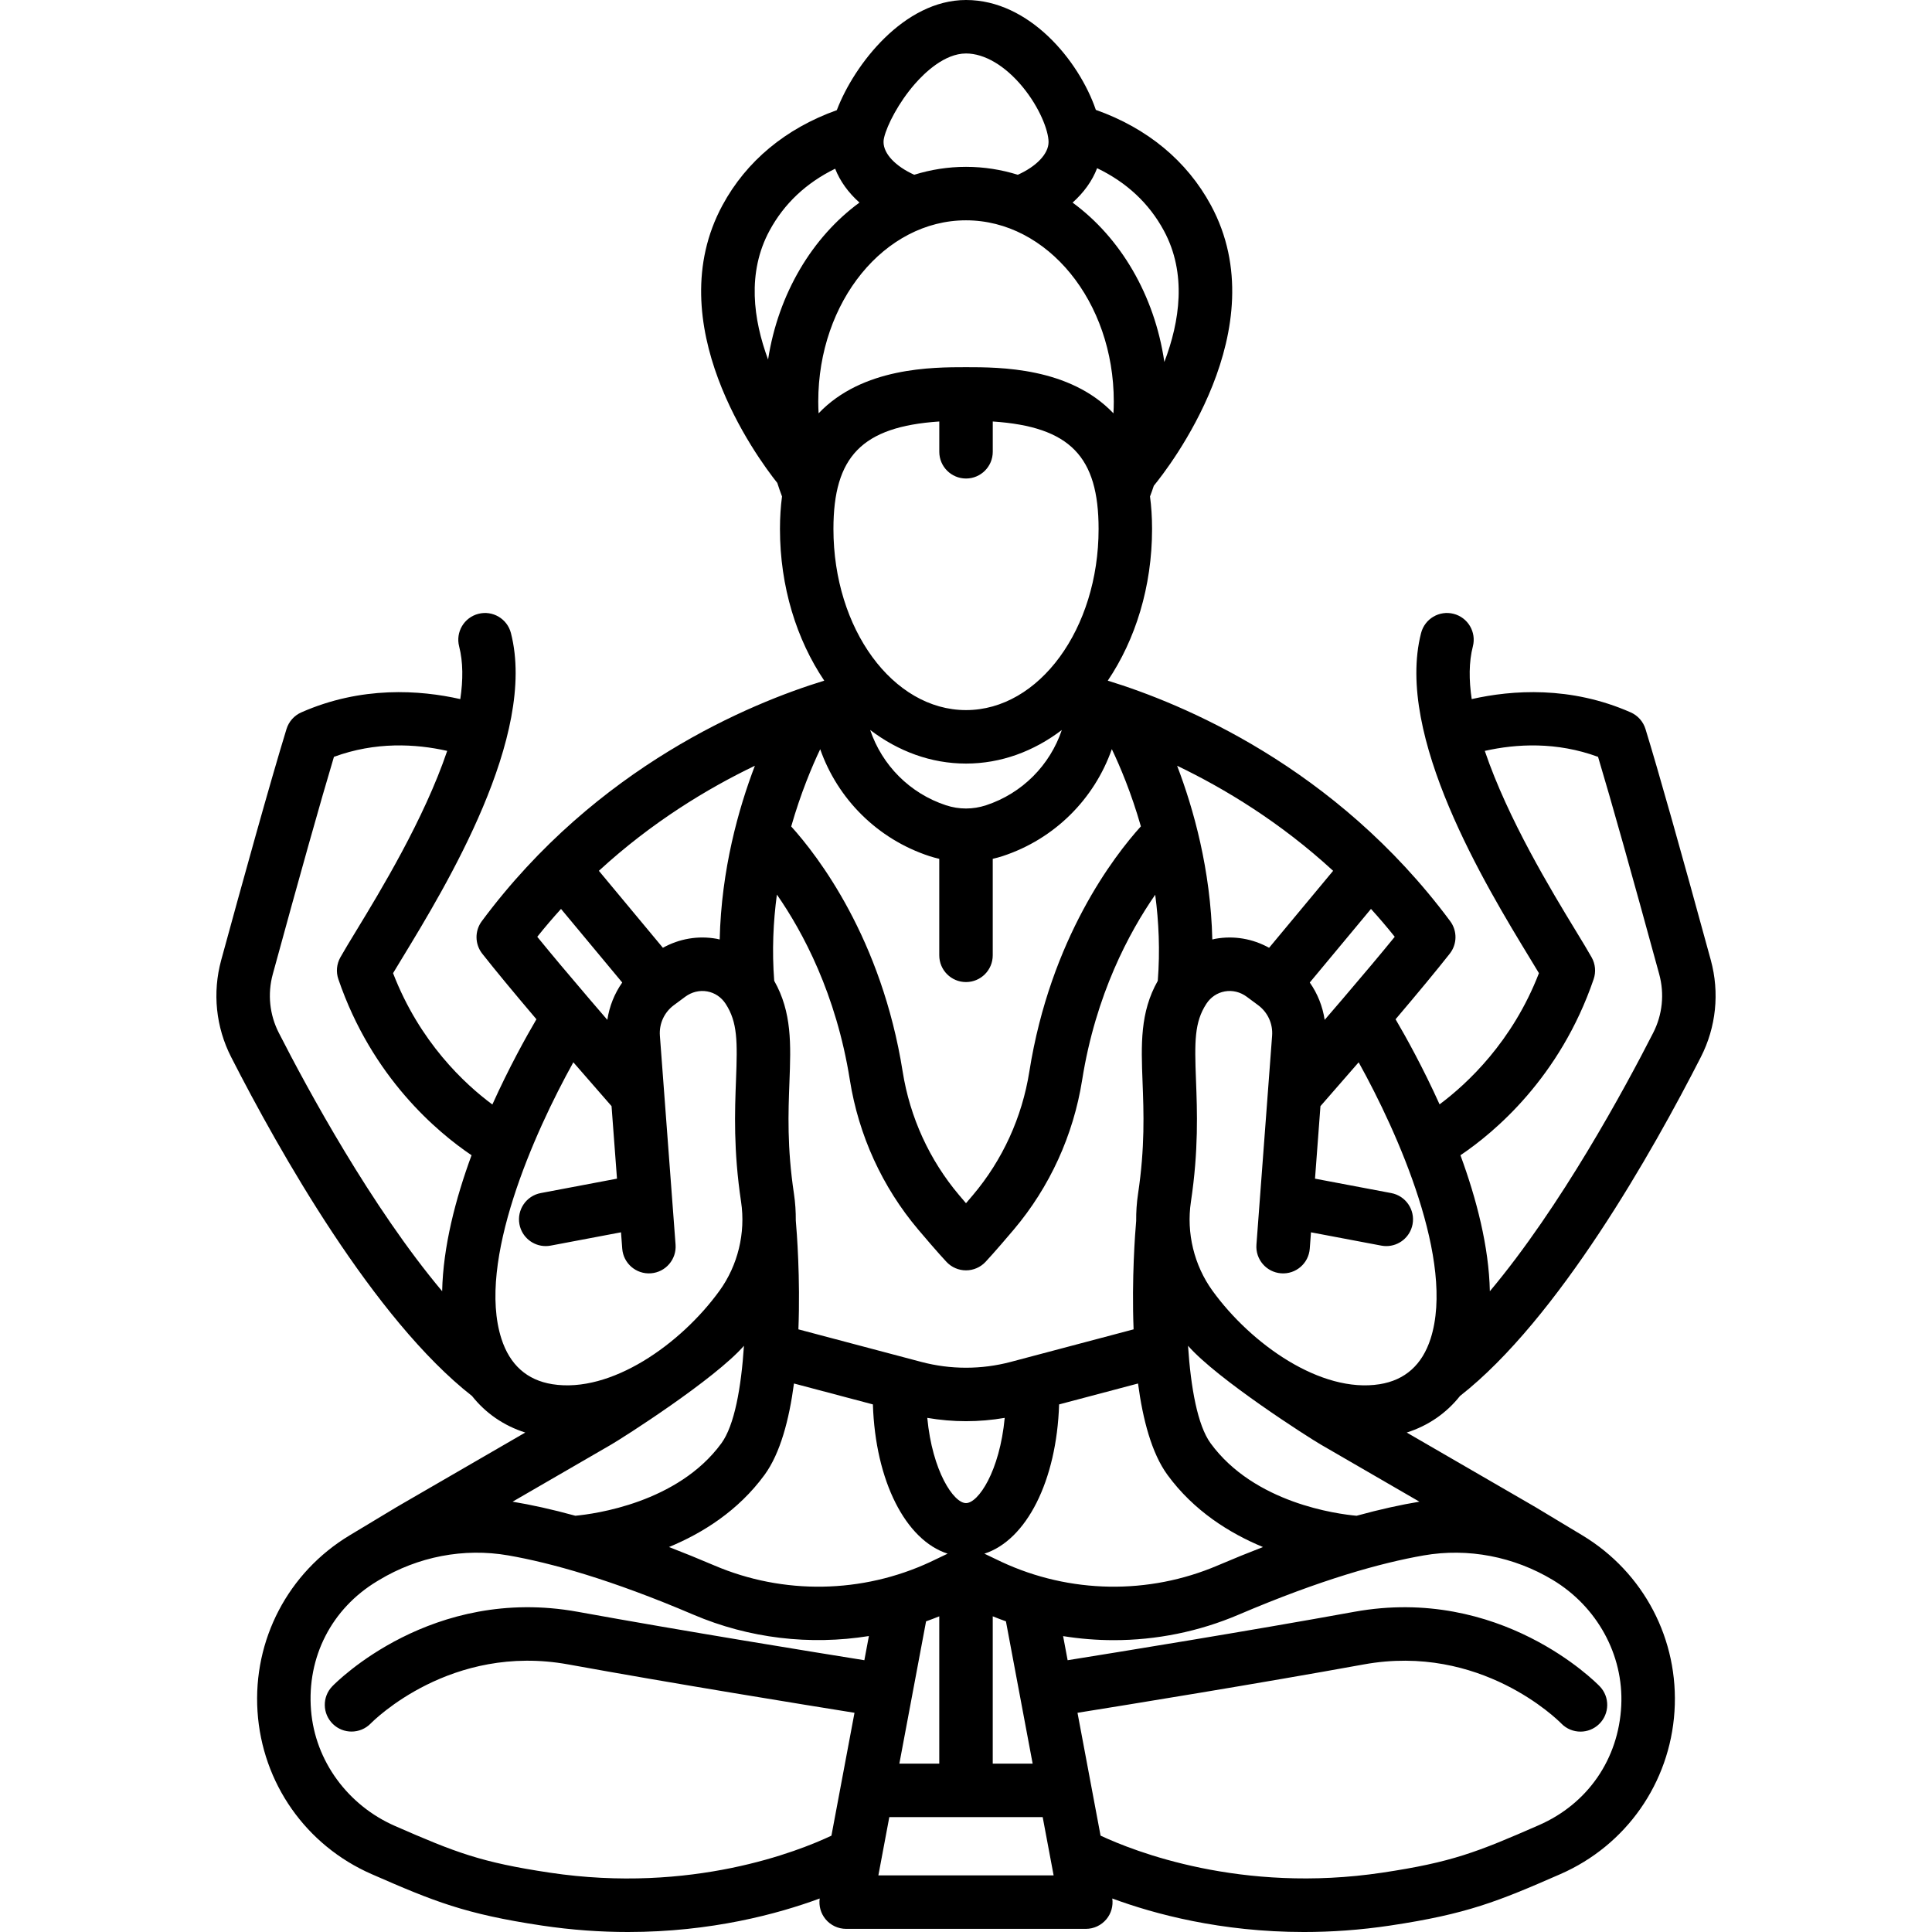 <?xml version="1.0" encoding="iso-8859-1"?>
<!-- Generator: Adobe Illustrator 18.0.0, SVG Export Plug-In . SVG Version: 6.00 Build 0)  -->
<!DOCTYPE svg PUBLIC "-//W3C//DTD SVG 1.1//EN" "http://www.w3.org/Graphics/SVG/1.1/DTD/svg11.dtd">
<svg version="1.1" id="Capa_1" xmlns="http://www.w3.org/2000/svg" xmlns:xlink="http://www.w3.org/1999/xlink" x="0px" y="0px"
	 viewBox="0 0 469.69 469.69" style="enable-background:new 0 0 469.69 469.69;" xml:space="preserve">
<path d="M354.942,339.377c23.868-18.678,46.884-59.531,58.543-82.374c3.728-7.29,4.592-15.665,2.432-23.585
	c-7.302-26.727-12.794-46.158-15.884-56.194c-0.554-1.802-1.864-3.274-3.589-4.035c-14.639-6.456-28.843-5.446-38.656-3.233
	c-0.693-4.659-0.696-9.015,0.281-12.813c0.895-3.477-1.199-7.02-4.676-7.914c-3.474-0.894-7.021,1.199-7.914,4.677
	c-6.429,24.998,15.791,61.521,26.469,79.073c0.798,1.313,1.539,2.531,2.185,3.608c-6.442,16.662-17.411,26.866-24.156,31.896
	c-4.042-8.948-8.148-16.344-10.698-20.69c5.555-6.542,9.984-11.901,13.169-15.94c1.818-2.305,1.865-5.542,0.116-7.899
	c-27.978-37.691-65.402-53.009-83.252-58.477c6.708-9.952,10.768-22.826,10.768-36.88c0-2.837-0.176-5.463-0.498-7.906
	c0.328-0.861,0.637-1.729,0.927-2.604c3.397-4.135,30.094-38.2,13.874-68.197c-5.832-10.789-15.466-18.746-27.97-23.176
	C262.331,14.792,250.27,0,234.856,0c-15.083,0-27.202,15.703-31.418,26.78c-12.417,4.442-21.989,12.373-27.793,23.11
	c-15.548,28.755,8.291,61.191,13.325,67.518c0.351,1.104,0.734,2.197,1.146,3.28c-0.322,2.444-0.499,5.071-0.499,7.91
	c0,14.053,4.06,26.926,10.767,36.878c-17.847,5.466-55.277,20.783-83.257,58.479c-1.75,2.357-1.702,5.594,0.116,7.899
	c3.183,4.036,7.612,9.395,13.169,15.939c-2.553,4.351-6.666,11.76-10.713,20.724c-6.727-4.983-17.663-15.134-24.142-31.928
	c0.646-1.078,1.387-2.296,2.186-3.609c10.678-17.552,32.896-54.074,26.469-79.073c-0.895-3.477-4.439-5.572-7.914-4.677
	c-3.477,0.894-5.571,4.437-4.677,7.914c0.977,3.798,0.974,8.154,0.281,12.813c-9.813-2.213-24.016-3.223-38.656,3.233
	c-1.726,0.761-3.035,2.233-3.59,4.036c-3.902,12.68-10.791,37.557-15.883,56.196c-2.16,7.918-1.296,16.293,2.429,23.578
	c11.661,22.846,34.676,63.698,58.546,82.378c3.331,4.196,7.711,7.219,12.948,8.891l-30.467,17.646
	c-0.126,0.065-0.237,0.15-0.357,0.222l-0.01-0.016L85,373.26c-14.942,8.994-23.524,25.395-22.397,42.802
	c1.126,17.403,11.75,32.557,27.723,39.548c15.191,6.649,22.695,9.706,41.38,12.509c7.373,1.106,14.386,1.572,20.977,1.572
	c20.212-0.001,36.41-4.385,46.594-8.147c-0.248,1.801,0.26,3.629,1.427,5.035c1.235,1.488,3.068,2.349,5.002,2.349h29.138h29.137
	c1.934,0,3.768-0.861,5.002-2.349c1.167-1.406,1.675-3.234,1.428-5.034c10.184,3.762,26.381,8.146,46.594,8.146
	c6.589,0,13.606-0.466,20.977-1.572c18.686-2.802,26.189-5.86,41.382-12.509c15.973-6.991,26.596-22.145,27.723-39.547
	c1.127-17.407-7.456-33.807-22.397-42.802l-11.861-7.14l-0.011,0.018c-0.072-0.043-0.135-0.097-0.208-0.138l-30.617-17.732
	C347.231,346.596,351.611,343.573,354.942,339.377z M387.435,238.04c0.598-1.751,0.421-3.674-0.486-5.287
	c-0.948-1.687-2.249-3.824-3.896-6.53c-5.759-9.466-16.458-27.067-22.083-43.672c7.726-1.737,17.44-2.257,27.534,1.447
	c3.165,10.544,8.271,28.682,14.872,52.845c1.305,4.786,0.785,9.844-1.467,14.247c-6.973,13.66-22.505,42.331-39.711,62.823
	c-0.223-10.838-3.249-22.453-7.146-33.061C363.269,275.313,379.255,261.995,387.435,238.04z M326.347,242.924
	c-1.395,1.631-2.838,3.31-4.307,5.013c-0.492-3.281-1.728-6.381-3.621-9.078l14.881-17.891c1.961,2.161,3.891,4.415,5.777,6.775
	C335.729,231.857,331.466,236.941,326.347,242.924z M251.047,428.758h-9.702v-35.814c1.061,0.434,2.132,0.833,3.207,1.219
	L251.047,428.758z M161.157,230.417l-15.566-18.713c12.875-11.836,26.399-20.007,37.928-25.542
	c-3.986,10.434-8.156,25.261-8.555,42.237c-0.243-0.053-0.478-0.124-0.724-0.169C169.704,227.414,165.155,228.204,161.157,230.417z
	 M234.851,116.333c3.59,0,6.5-2.91,6.5-6.5v-7.364c18.85,1.257,25.729,8.576,25.729,26.128c0,24.281-14.459,44.036-32.231,44.036
	c-17.773,0-32.232-19.754-32.232-44.036c0-17.553,6.881-24.872,25.734-26.128v7.364
	C228.351,113.423,231.261,116.333,234.851,116.333z M277.767,263.039c0.283,7.428,0.604,15.847-1.099,27.204
	c-0.327,2.181-0.471,4.38-0.452,6.575c-0.245,2.797-1.111,13.91-0.628,26.362l-29.875,7.916c-7.11,1.884-14.627,1.884-21.737,0
	l-29.875-7.916c0.487-12.578-0.401-23.794-0.635-26.448c0.014-2.166-0.121-4.336-0.444-6.489c-1.704-11.357-1.383-19.777-1.1-27.205
	c0.345-9.041,0.644-16.924-3.701-24.589c-0.569-7.339-0.233-14.403,0.648-20.966c6.281,9.031,14.419,24.138,17.741,45.077
	c2.134,13.448,7.882,26.024,16.625,36.37c4.59,5.432,6.792,7.771,6.884,7.868c1.228,1.301,2.938,2.038,4.727,2.038
	s3.499-0.737,4.727-2.038c0.092-0.097,2.294-2.437,6.884-7.868c8.742-10.345,14.491-22.922,16.625-36.37
	c3.301-20.808,11.466-35.958,17.762-45.038c0.87,6.543,1.196,13.59,0.626,20.926C277.123,246.113,277.422,253.997,277.767,263.039z
	 M234.845,365.421c-2.995,0-8.188-7.737-9.413-20.722c3.112,0.535,6.262,0.809,9.413,0.809c3.15,0,6.301-0.273,9.413-0.809
	C243.033,357.684,237.84,365.421,234.845,365.421z M239.715,195.77c-3.186,1.048-6.555,1.049-9.741,0
	c-8.818-2.903-15.551-9.764-18.425-18.307c6.81,5.182,14.783,8.17,23.3,8.17c8.513,0,16.482-2.985,23.29-8.162
	C255.263,186.01,248.532,192.868,239.715,195.77z M225.91,208.118c0.801,0.264,1.615,0.482,2.435,0.672v23.46
	c0,3.59,2.91,6.5,6.5,6.5s6.5-2.91,6.5-6.5v-23.46c0.82-0.19,1.634-0.408,2.435-0.672c12.593-4.145,22.262-13.862,26.517-25.996
	c1.989,4.165,4.748,10.677,7.063,18.775c-6.447,7.133-21.972,27.186-27.119,59.626c-1.762,11.104-6.504,21.483-13.715,30.016
	c-0.604,0.715-1.164,1.373-1.681,1.976c-0.517-0.603-1.077-1.261-1.681-1.976c-7.21-8.533-11.953-18.912-13.714-30.016
	c-5.142-32.406-20.638-52.449-27.098-59.603c2.313-8.087,5.064-14.605,7.048-18.78C203.658,194.266,213.323,203.975,225.91,208.118z
	 M185.872,358.552c3.833-5.245,5.988-13.452,7.15-22.209l19.187,5.084c0.597,18.632,7.971,33.018,18.171,36.287
	c-0.993,0.486-2.423,1.177-4.167,1.993c-16.594,7.729-35.746,8.049-52.546,0.877c-3.853-1.645-7.522-3.132-11.029-4.485
	C170.777,372.732,179.472,367.31,185.872,358.552z M225.136,394.167c1.076-0.386,2.147-0.785,3.209-1.22v35.811h-9.703
	L225.136,394.167z M243.486,379.711c-1.749-0.818-3.182-1.511-4.176-1.997c10.2-3.269,17.574-17.655,18.171-36.287l19.187-5.084
	c1.162,8.757,3.317,16.964,7.15,22.209c6.397,8.754,15.089,14.184,23.224,17.551c-3.503,1.352-7.169,2.837-11.018,4.481
	C279.222,387.755,260.07,387.435,243.486,379.711z M294.725,228.399c-0.399-16.976-4.57-31.804-8.555-42.237
	c11.53,5.535,25.054,13.705,37.928,25.541l-15.566,18.714c-3.999-2.213-8.55-3.002-13.083-2.186
	C295.204,228.275,294.968,228.346,294.725,228.399z M266.72,40.887c7.19,3.459,12.636,8.542,16.227,15.186
	c5.633,10.417,3.866,22.101,0.119,31.929c-2.382-16.309-10.724-30.273-22.308-38.747C263.505,46.806,265.54,43.967,266.72,40.887z
	 M214.937,33.435c0.738-3.061,3.535-8.51,7.454-13.003c2.42-2.775,7.259-7.432,12.465-7.432c4.488,0,9.503,2.965,13.761,8.134
	c4.091,4.968,6.298,10.612,6.298,13.4c0,2.858-2.932,5.916-7.475,7.954c-4.021-1.251-8.24-1.927-12.595-1.927
	c-4.352,0-8.569,0.674-12.587,1.924c-4.534-2.039-7.46-5.095-7.46-7.951C214.797,34.176,214.84,33.828,214.937,33.435z
	 M186.727,87.402c-3.588-9.697-5.17-21.116,0.353-31.329c3.547-6.561,8.898-11.603,15.955-15.059c1.186,3.029,3.204,5.82,5.91,8.235
	C197.503,57.618,189.224,71.347,186.727,87.402z M198.928,97.601c0-24.283,16.112-44.039,35.917-44.039
	c19.811,0,35.928,19.756,35.928,44.039c0,0.968-0.031,1.928-0.081,2.883c-10.683-11.214-27.701-11.216-35.843-11.216
	c-8.141,0-25.156,0.002-35.84,11.213C198.959,99.526,198.928,98.567,198.928,97.601z M136.39,220.97l14.882,17.89
	c-1.893,2.696-3.129,5.797-3.621,9.078c-1.47-1.704-2.914-3.384-4.307-5.013c-5.12-5.984-9.383-11.068-12.729-15.18
	C132.499,225.384,134.429,223.131,136.39,220.97z M67.778,251.084c-2.25-4.398-2.77-9.456-1.465-14.24
	c6.602-24.165,11.707-42.303,14.872-52.848c10.094-3.704,19.808-3.184,27.534-1.447c-5.625,16.606-16.324,34.206-22.083,43.673
	c-1.646,2.706-2.947,4.844-3.895,6.53c-0.907,1.613-1.084,3.536-0.486,5.287c8.179,23.955,24.166,37.274,32.383,42.811
	c-3.898,10.608-6.924,22.223-7.146,33.062C90.284,293.419,74.752,264.747,67.778,251.084z M121.892,325.435
	c-5.997-18.702,7.953-50.019,17.493-67.181c3.023,3.496,6.143,7.077,9.288,10.659l1.323,17.63l-18.533,3.505
	c-3.527,0.667-5.846,4.067-5.179,7.595c0.59,3.119,3.317,5.293,6.379,5.293c0.4,0,0.807-0.037,1.215-0.115l17.096-3.233l0.298,3.972
	c0.269,3.58,3.376,6.263,6.968,5.996c3.58-0.268,6.264-3.388,5.996-6.968l-3.81-50.788c-0.218-2.916,1.054-5.695,3.402-7.436
	l2.752-2.038c1.586-1.175,3.489-1.636,5.356-1.301c1.835,0.33,3.424,1.4,4.474,3.012c2.917,4.48,2.876,9.168,2.521,18.506
	c-0.29,7.603-0.65,17.066,1.234,29.628c1.135,7.571-0.778,15.455-5.25,21.631c-9.419,13.007-26.395,24.983-40.627,22.715
	C128.104,335.531,123.934,331.802,121.892,325.435z M148.567,351.203c2.902-1.674,25.188-15.893,32.294-24.026
	c-0.666,10.122-2.298,19.344-5.485,23.705c-10.595,14.498-30.883,17.183-35.5,17.613c-5.756-1.583-10.826-2.684-15.264-3.418
	L148.567,351.203z M133.635,455.262c-16.719-2.508-22.855-4.897-37.595-11.342c-11.405-4.987-19.432-15.741-20.425-28.149
	c-1.036-12.943,5.009-24.703,16.089-31.373l0.472-0.284c9.423-5.672,20.574-7.863,31.409-5.974
	c10.31,1.798,24.947,5.848,44.977,14.4c13.549,5.784,28.366,7.494,42.676,5.2l-1.103,5.877
	c-11.874-1.901-43.962-7.095-69.662-11.767c-35.478-6.448-58.719,17.102-59.691,18.108c-2.489,2.574-2.418,6.668,0.147,9.166
	c1.261,1.228,2.896,1.839,4.53,1.839c1.69,0,3.379-0.653,4.654-1.953c0.785-0.8,19.563-19.548,48.036-14.37
	c25.567,4.648,57.396,9.805,69.588,11.758l-5.609,29.875C194.15,450.038,168.16,460.44,133.635,455.262z M213.541,455.927
	l2.66-14.17h37.286l2.66,14.17H213.541z M377.512,384.113L377.512,384.113c10.667,6.421,17.246,18.118,16.633,30.553
	c-0.639,12.967-8.148,23.849-19.994,29.034c-15.105,6.611-21.189,9.026-38.097,11.562c-34.341,5.151-60.487-5.254-68.495-9.002
	l-5.606-29.862c12.193-1.953,44.022-7.11,69.588-11.758c28.404-5.166,47.158,13.478,48.029,14.363
	c1.274,1.313,2.968,1.972,4.664,1.972c1.626,0,3.255-0.607,4.517-1.826c2.581-2.495,2.651-6.61,0.156-9.191
	c-0.973-1.006-24.215-24.557-59.692-18.108c-25.7,4.673-57.787,9.866-69.662,11.767l-1.1-5.861
	c4.072,0.652,8.184,0.985,12.298,0.985c10.339,0,20.685-2.064,30.376-6.201c20.027-8.551,34.662-12.602,44.972-14.4
	C356.936,376.25,368.088,378.44,377.512,384.113z M329.802,368.497c-4.632-0.413-24.826-3.025-35.488-17.616
	c-3.188-4.362-4.824-13.585-5.49-23.71c7.107,8.137,29.397,22.357,32.289,24.026l23.964,13.879
	C340.636,365.811,335.562,366.913,329.802,368.497z M335.402,336.517c-14.237,2.269-31.21-9.709-40.628-22.715
	c-4.472-6.176-6.386-14.06-5.25-21.631c1.885-12.563,1.523-22.025,1.234-29.628c-0.356-9.338-0.397-14.026,2.521-18.506
	c1.05-1.612,2.638-2.682,4.473-3.012c1.868-0.336,3.771,0.125,5.357,1.301l2.752,2.038c2.349,1.741,3.621,4.52,3.402,7.436
	l-3.809,50.789c-0.269,3.58,2.416,6.699,5.995,6.968c3.589,0.268,6.699-2.416,6.968-5.996l0.298-3.972l17.096,3.233
	c0.408,0.077,0.814,0.115,1.215,0.115c3.063,0,5.79-2.174,6.38-5.293c0.667-3.527-1.651-6.928-5.179-7.595l-18.533-3.505
	l1.322-17.629c3.142-3.579,6.262-7.16,9.289-10.66c9.541,17.162,23.491,48.479,17.494,67.181
	C345.756,331.802,341.585,335.531,335.402,336.517z"/>
<g>
</g>
<g>
</g>
<g>
</g>
<g>
</g>
<g>
</g>
<g>
</g>
<g>
</g>
<g>
</g>
<g>
</g>
<g>
</g>
<g>
</g>
<g>
</g>
<g>
</g>
<g>
</g>
<g>
</g>
</svg>
